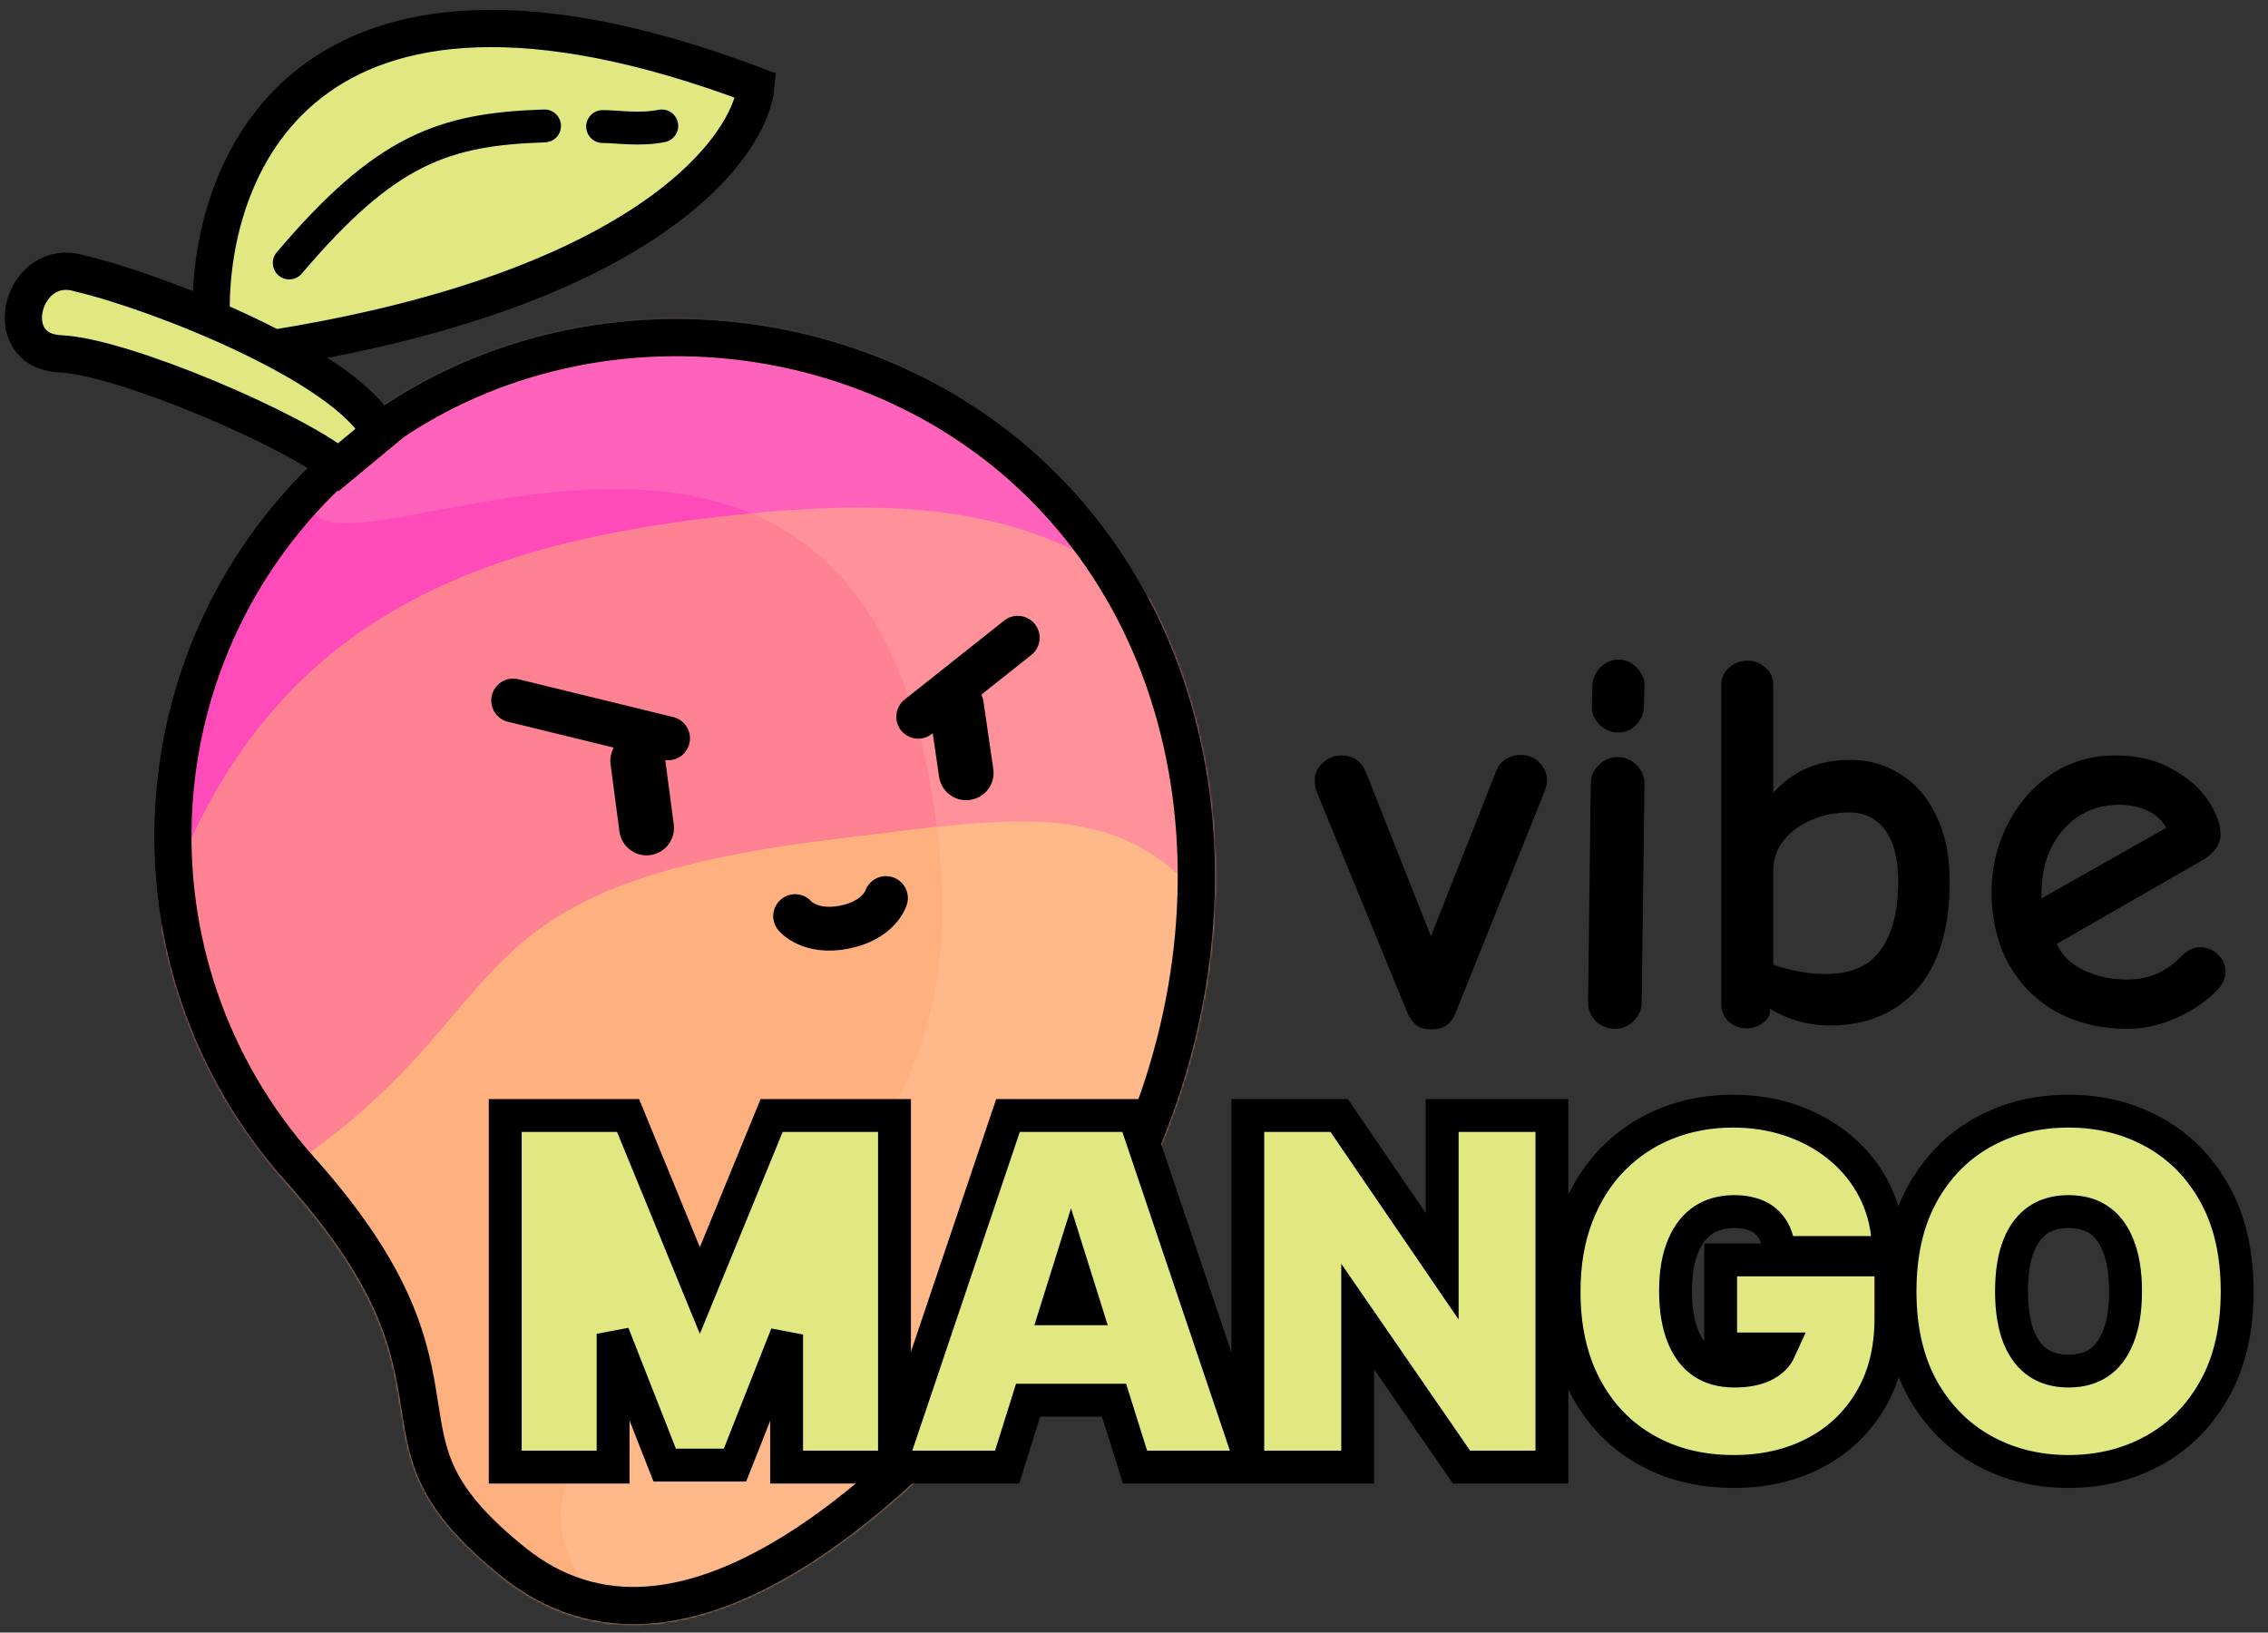 <svg width="1035" height="745" viewBox="0 0 1035 745" fill="none" xmlns="http://www.w3.org/2000/svg">
<rect x="0" y="0" width="1035" height="745" fill="#333333" stroke="none"/>
<g clip-path="url(#clip0_543_224)">
<mask id="mask0_543_224" style="mask-type:alpha" maskUnits="userSpaceOnUse" x="70" y="145" width="485" height="597">
<path d="M130.617 539.34C217.755 636.842 150.525 656.569 229.209 719.604C313.118 786.823 423.486 683.511 488.439 595.591C573.757 480.104 578.228 323.021 491.089 225.518C403.951 128.015 246.885 117.879 149.382 205.017C51.88 292.156 43.478 441.837 130.617 539.34Z" fill="#FF6EC7"/>
</mask>
<g mask="url(#mask0_543_224)">
<path d="M130.615 539.34C217.753 636.842 150.523 656.569 229.208 719.603C313.116 786.823 423.485 683.511 488.437 595.591C573.755 480.104 578.226 323.02 491.088 225.518C403.949 128.015 246.883 117.879 149.381 205.017C51.878 292.156 43.476 441.837 130.615 539.34Z" fill="#FF4BBA"/>
<path d="M82.041 394.571C18.648 547.211 231.613 708.304 327.544 739.316C429.845 772.386 496.371 636.634 525.899 531.388C564.685 393.141 598.497 320.715 510.844 262.823C461.509 230.24 405.302 227.818 336.837 234.858C220.017 246.871 129.35 280.66 82.041 394.571Z" fill="#FF8293"/>
<path d="M133 531.913C59.977 581.855 93.486 672.531 146.927 758.021C203.917 849.188 320.469 818.525 401.057 758.086C453.731 718.583 619.186 608.099 582.932 485.304C544.402 354.799 484.056 370.597 382.203 382.764C200.117 404.515 241.133 457.96 133 531.913Z" fill="#FFB07F"/>
<g style="mix-blend-mode:lighten">
<path d="M423.841 354.178C444.837 467.231 409.031 516.854 352.995 572.308C282.981 641.595 228.705 674.226 270.342 728.292C311.979 782.359 423.485 683.511 488.437 595.591C573.755 480.104 578.227 323.02 491.088 225.518C403.95 128.015 208.818 95.653 149.381 205.017C89.945 314.381 376.61 99.868 423.841 354.178Z" fill="#FFE8C7" fill-opacity="0.15"/>
</g>
</g>
<path d="M481.601 590.541C565.066 477.561 568.643 325.053 484.751 231.182C400.684 137.117 248.985 127.401 155.046 211.355C61.043 295.366 52.943 439.673 136.954 533.676C159.197 558.565 171.895 578.833 179.515 596.392C187.151 613.988 189.502 628.47 191.48 641.08L191.535 641.433C193.494 653.926 195.069 663.972 200.464 674.752C205.873 685.562 215.472 697.708 234.523 712.97C272.392 743.307 316.647 736.109 361.478 708.534C406.342 680.941 449.407 634.118 481.601 590.541Z" stroke="black" stroke-width="17"/>
<path d="M154.526 213.091C134.374 196.391 56.373 162.778 27.498 161.451C-1.378 160.124 10.354 116.587 36.521 124.812C50.774 128.143 73.459 135.676 96.416 145.488C94.344 79.614 135.692 -39.949 344.997 39.099C342.511 66.858 295.529 131.634 125.003 158.978C147.764 170.909 167.046 184.448 173.476 197.388L154.526 213.091Z" fill="#E1E881"/>
<path d="M96.416 145.488C94.344 79.614 135.692 -39.95 344.997 39.099C342.511 66.858 295.529 131.634 125.003 158.978M154.526 213.091C134.374 196.391 56.373 162.778 27.498 161.451C-1.378 160.124 10.354 116.587 36.521 124.812C71.713 133.037 158.316 166.88 173.476 197.388L154.526 213.091Z" stroke="black" stroke-width="17"/>
<line x1="440.916" y1="352.658" x2="436.451" y2="322.051" stroke="black" stroke-width="25" stroke-linecap="round"/>
<line x1="419.026" y1="327.083" x2="464.446" y2="291.033" stroke="black" stroke-width="20" stroke-linecap="round"/>
<line x1="291.027" y1="347.161" x2="295.072" y2="377.826" stroke="black" stroke-width="25" stroke-linecap="round"/>
<line x1="304.876" y1="336.941" x2="234.179" y2="319.658" stroke="black" stroke-width="20" stroke-linecap="round"/>
<path d="M362.859 418.061C362.859 418.061 369.554 426.234 385.402 423.081C401.249 419.928 404.306 409.816 404.306 409.816" stroke="black" stroke-width="20" stroke-linecap="round"/>
<path d="M653 469.75C650.167 469.75 647.917 469.083 646.25 467.75C644.583 466.417 643.167 464.333 642 461.5L600.75 361C600.25 359.5 600 357.833 600 356C600 353 601.167 350.417 603.5 348.25C606 345.917 608.917 344.75 612.25 344.75C617.583 344.75 621.333 347.417 623.5 352.75L653 427.25L682.75 352C683.583 349.667 685 347.833 687 346.5C689.167 345.167 691.5 344.5 694 344.5C697.5 344.5 700.333 345.667 702.5 348C704.833 350.333 706 353.083 706 356.25C706 357.583 705.583 359.333 704.75 361.5L664.25 462.25C663.25 464.75 661.833 466.667 660 468C658.333 469.167 656 469.75 653 469.75Z" fill="black"/>
<path d="M738.201 334.25C735.035 334.25 732.201 333 729.701 330.5C727.368 328 726.285 325.167 726.451 322L726.701 312.75C726.868 309.583 728.118 306.833 730.451 304.5C732.785 302.167 735.535 301 738.701 301C741.868 301 744.618 302.25 746.951 304.75C749.451 307.25 750.618 310 750.451 313L750.201 322.5C750.035 325.833 748.785 328.667 746.451 331C744.285 333.167 741.535 334.25 738.201 334.25ZM736.951 469.5C733.618 469.5 730.701 468.333 728.201 466C725.868 463.5 724.701 460.583 724.701 457.25L725.951 357.75C725.951 354.417 727.118 351.583 729.451 349.25C731.951 346.75 734.868 345.5 738.201 345.5C741.701 345.5 744.618 346.75 746.951 349.25C749.285 351.583 750.451 354.417 750.451 357.75L749.201 457.25C749.201 460.583 747.951 463.5 745.451 466C743.118 468.333 740.285 469.5 736.951 469.5Z" fill="black"/>
<path d="M796.992 469.25C793.659 469.25 790.909 468.167 788.742 466C786.576 463.833 785.492 461.167 785.492 458V312.75C785.492 309.417 786.659 306.75 788.992 304.75C791.326 302.583 794.159 301.5 797.492 301.5C800.659 301.5 803.409 302.583 805.742 304.75C808.076 306.75 809.242 309.417 809.242 312.75V361.75C814.076 356.417 819.409 352.583 825.242 350.25C831.076 347.917 837.492 346.75 844.492 346.75C852.826 346.75 860.409 348.917 867.242 353.25C874.076 357.417 879.492 363.667 883.492 372C887.659 380.333 889.742 390.417 889.742 402.25C889.742 423.583 884.826 439.917 874.992 451.25C865.159 462.417 851.742 468 834.742 468C830.076 468 825.076 467.25 819.742 465.75C814.576 464.083 810.576 462.25 807.742 460.25V461.75C807.742 463.417 806.659 465.083 804.492 466.75C802.492 468.417 799.992 469.25 796.992 469.25ZM832.992 444.5C844.659 444.5 853.076 440.833 858.242 433.5C863.576 426.167 866.242 415.75 866.242 402.25C866.242 391.917 864.242 384.083 860.242 378.75C856.242 373.417 850.826 370.75 843.992 370.75C837.659 370.75 831.826 371.917 826.492 374.25C821.159 376.583 816.909 379.75 813.742 383.75C810.742 387.75 809.242 392.167 809.242 397V440.25C817.742 443.083 825.659 444.5 832.992 444.5Z" fill="black"/>
<path d="M970.84 469.5C959.007 469.5 948.34 467 938.84 462C929.507 456.833 922.173 449.583 916.84 440.25C911.507 430.75 908.84 419.583 908.84 406.75C908.84 396.25 911.173 386.25 915.84 376.75C920.673 367.083 927.34 359.333 935.84 353.5C944.507 347.667 954.34 344.75 965.34 344.75C975.507 344.75 984.173 346.833 991.34 351C998.673 355 1004.17 359.833 1007.84 365.5C1011.51 371.167 1013.34 376.25 1013.34 380.75C1013.34 382.917 1012.67 385 1011.34 387C1010.01 389 1008.09 390.75 1005.59 392.25L938.59 430.75C940.923 435.917 945.007 439.917 950.84 442.75C956.84 445.583 963.507 447 970.84 447C980.507 447 988.757 443.417 995.59 436.25C998.257 433.583 1001.01 432.25 1003.84 432.25C1007.17 432.25 1009.92 433.333 1012.09 435.5C1014.42 437.667 1015.59 440.333 1015.59 443.5C1015.59 446.167 1014.59 448.667 1012.59 451C1007.92 456.167 1001.67 460.583 993.84 464.25C986.173 467.75 978.507 469.5 970.84 469.5ZM988.59 377.75C986.59 374.25 983.757 371.667 980.09 370C976.423 368.167 972.09 367.25 967.09 367.25C957.59 367.25 949.59 370.5 943.09 377C936.757 383.5 933.09 391.5 932.09 401C931.757 403.5 931.59 406.5 931.59 410L988.59 377.75Z" fill="black"/>
<path d="M238.06 509.045H230.56V516.545V662V669.5H238.06H272.293H279.793V662V608.675L301.463 663.82L303.332 668.577H308.443H330.318H335.419L337.293 663.833L358.969 608.983V662V669.5H366.469H400.702H405.863H408.202H416.309H454.093H459.603L461.25 664.242L469.171 638.96H508.387L516.327 664.246L517.976 669.5H523.482H561.266H569.427H571.712H576.927H612.083H619.583V662V600.802L664.715 666.257L666.951 669.5H670.89H700.719H708.219V662V516.545V509.045H700.719H665.634H658.134V516.545V577.842L613.376 512.315L611.142 509.045H607.182H576.927H569.427V516.545V662V662.726L568.373 659.602L519.296 514.148L517.574 509.045H512.19H465.386H460.001L458.279 514.148L409.202 659.602L408.202 662.568V662V516.545V509.045H400.702H357.165H352.134L350.226 513.7L319.381 588.914L288.536 513.7L286.627 509.045H281.597H238.06ZM488.759 576.443L495.293 597.256H482.238L488.759 576.443ZM811.039 566.013L812.535 571.559H818.28H853.862H862.296L861.311 563.183C860.344 554.968 857.857 547.33 853.821 540.348C849.828 533.441 844.62 527.485 838.249 522.504C831.929 517.526 824.709 513.725 816.664 511.06C808.583 508.368 799.941 507.057 790.794 507.057C780.216 507.057 770.211 508.866 760.847 512.549L760.841 512.551L760.834 512.554C751.484 516.251 743.226 521.706 736.11 528.875L736.1 528.885L736.091 528.895C728.95 536.142 723.469 544.908 719.585 555.058C715.646 565.304 713.763 576.823 713.763 589.486C713.763 605.783 716.884 620.289 723.43 632.747L723.436 632.758C729.945 645.093 739.122 654.73 750.919 661.479C762.721 668.23 776.234 671.488 791.22 671.488C804.732 671.488 817.002 668.795 827.833 663.193C838.729 657.582 847.35 649.478 853.564 638.981C859.921 628.325 862.925 615.791 862.925 601.702V582.454V574.954H855.425H792.712H785.212V582.454V608.094V615.594H792.712H812.451C812.203 616.147 811.928 616.672 811.629 617.173C810.149 619.648 807.933 621.693 804.647 623.253C801.451 624.746 797.164 625.665 791.504 625.665C785.432 625.665 780.758 624.241 777.096 621.766C773.387 619.259 770.342 615.505 768.117 610.078C765.884 604.632 764.629 597.7 764.629 589.059C764.629 580.494 765.923 573.681 768.208 568.375L768.212 568.366L768.216 568.357C770.526 562.955 773.613 559.223 777.328 556.743C781.094 554.26 785.714 552.881 791.504 552.881C794.402 552.881 796.907 553.233 799.072 553.862L799.126 553.877L799.18 553.892C801.351 554.487 803.144 555.341 804.641 556.401C806.17 557.485 807.45 558.794 808.508 560.365L808.528 560.395L808.548 560.425C809.576 561.919 810.429 563.752 811.039 566.013ZM877.17 633.507L877.18 633.523L877.189 633.54C883.982 645.767 893.268 655.262 905.027 661.806C916.706 668.306 929.747 671.488 943.972 671.488C958.139 671.488 971.143 668.335 982.812 661.897C994.641 655.396 1003.96 645.888 1010.76 633.599C1017.67 621.109 1020.93 606.224 1020.93 589.273C1020.93 572.321 1017.67 557.436 1010.76 544.946C1003.97 532.66 994.644 523.153 982.818 516.652C982.816 516.651 982.814 516.65 982.812 516.649C971.143 510.21 958.139 507.057 943.972 507.057C929.758 507.057 916.725 510.21 905.049 516.655C893.269 523.159 883.975 532.666 877.182 544.946L877.176 544.957L877.17 544.968C870.317 557.453 867.083 572.33 867.083 589.273C867.083 606.172 870.318 621.024 877.17 633.507ZM957.74 556.636L957.753 556.645L957.767 556.654C961.343 559.05 964.312 562.704 966.497 568.087L966.506 568.109L966.515 568.13C968.735 573.505 969.995 580.471 969.995 589.273C969.995 598.075 968.735 605.04 966.515 610.415L966.506 610.437L966.497 610.458C964.312 615.842 961.343 619.496 957.767 621.891L957.753 621.9L957.74 621.909C954.206 624.299 949.74 625.665 943.972 625.665C938.266 625.665 933.781 624.305 930.177 621.891C926.594 619.49 923.598 615.827 921.368 610.437C919.187 605.052 917.949 598.076 917.949 589.273C917.949 580.469 919.187 573.493 921.368 568.108C923.598 562.718 926.594 559.055 930.177 556.654C933.781 554.24 938.266 552.881 943.972 552.881C949.74 552.881 954.206 554.247 957.74 556.636Z" fill="#E1E881" stroke="black" stroke-width="15"/>
<path d="M132 120C175.909 68.25 202.334 58.95 248.5 57.467M302 57.467C292 59.5 281.458 57.744 275 57.744" stroke="black" stroke-width="15" stroke-linecap="round"/>
</g>
<defs>
<clipPath id="clip0_543_224">
<rect width="1035" height="745" fill="white"/>
</clipPath>
</defs>
</svg>

